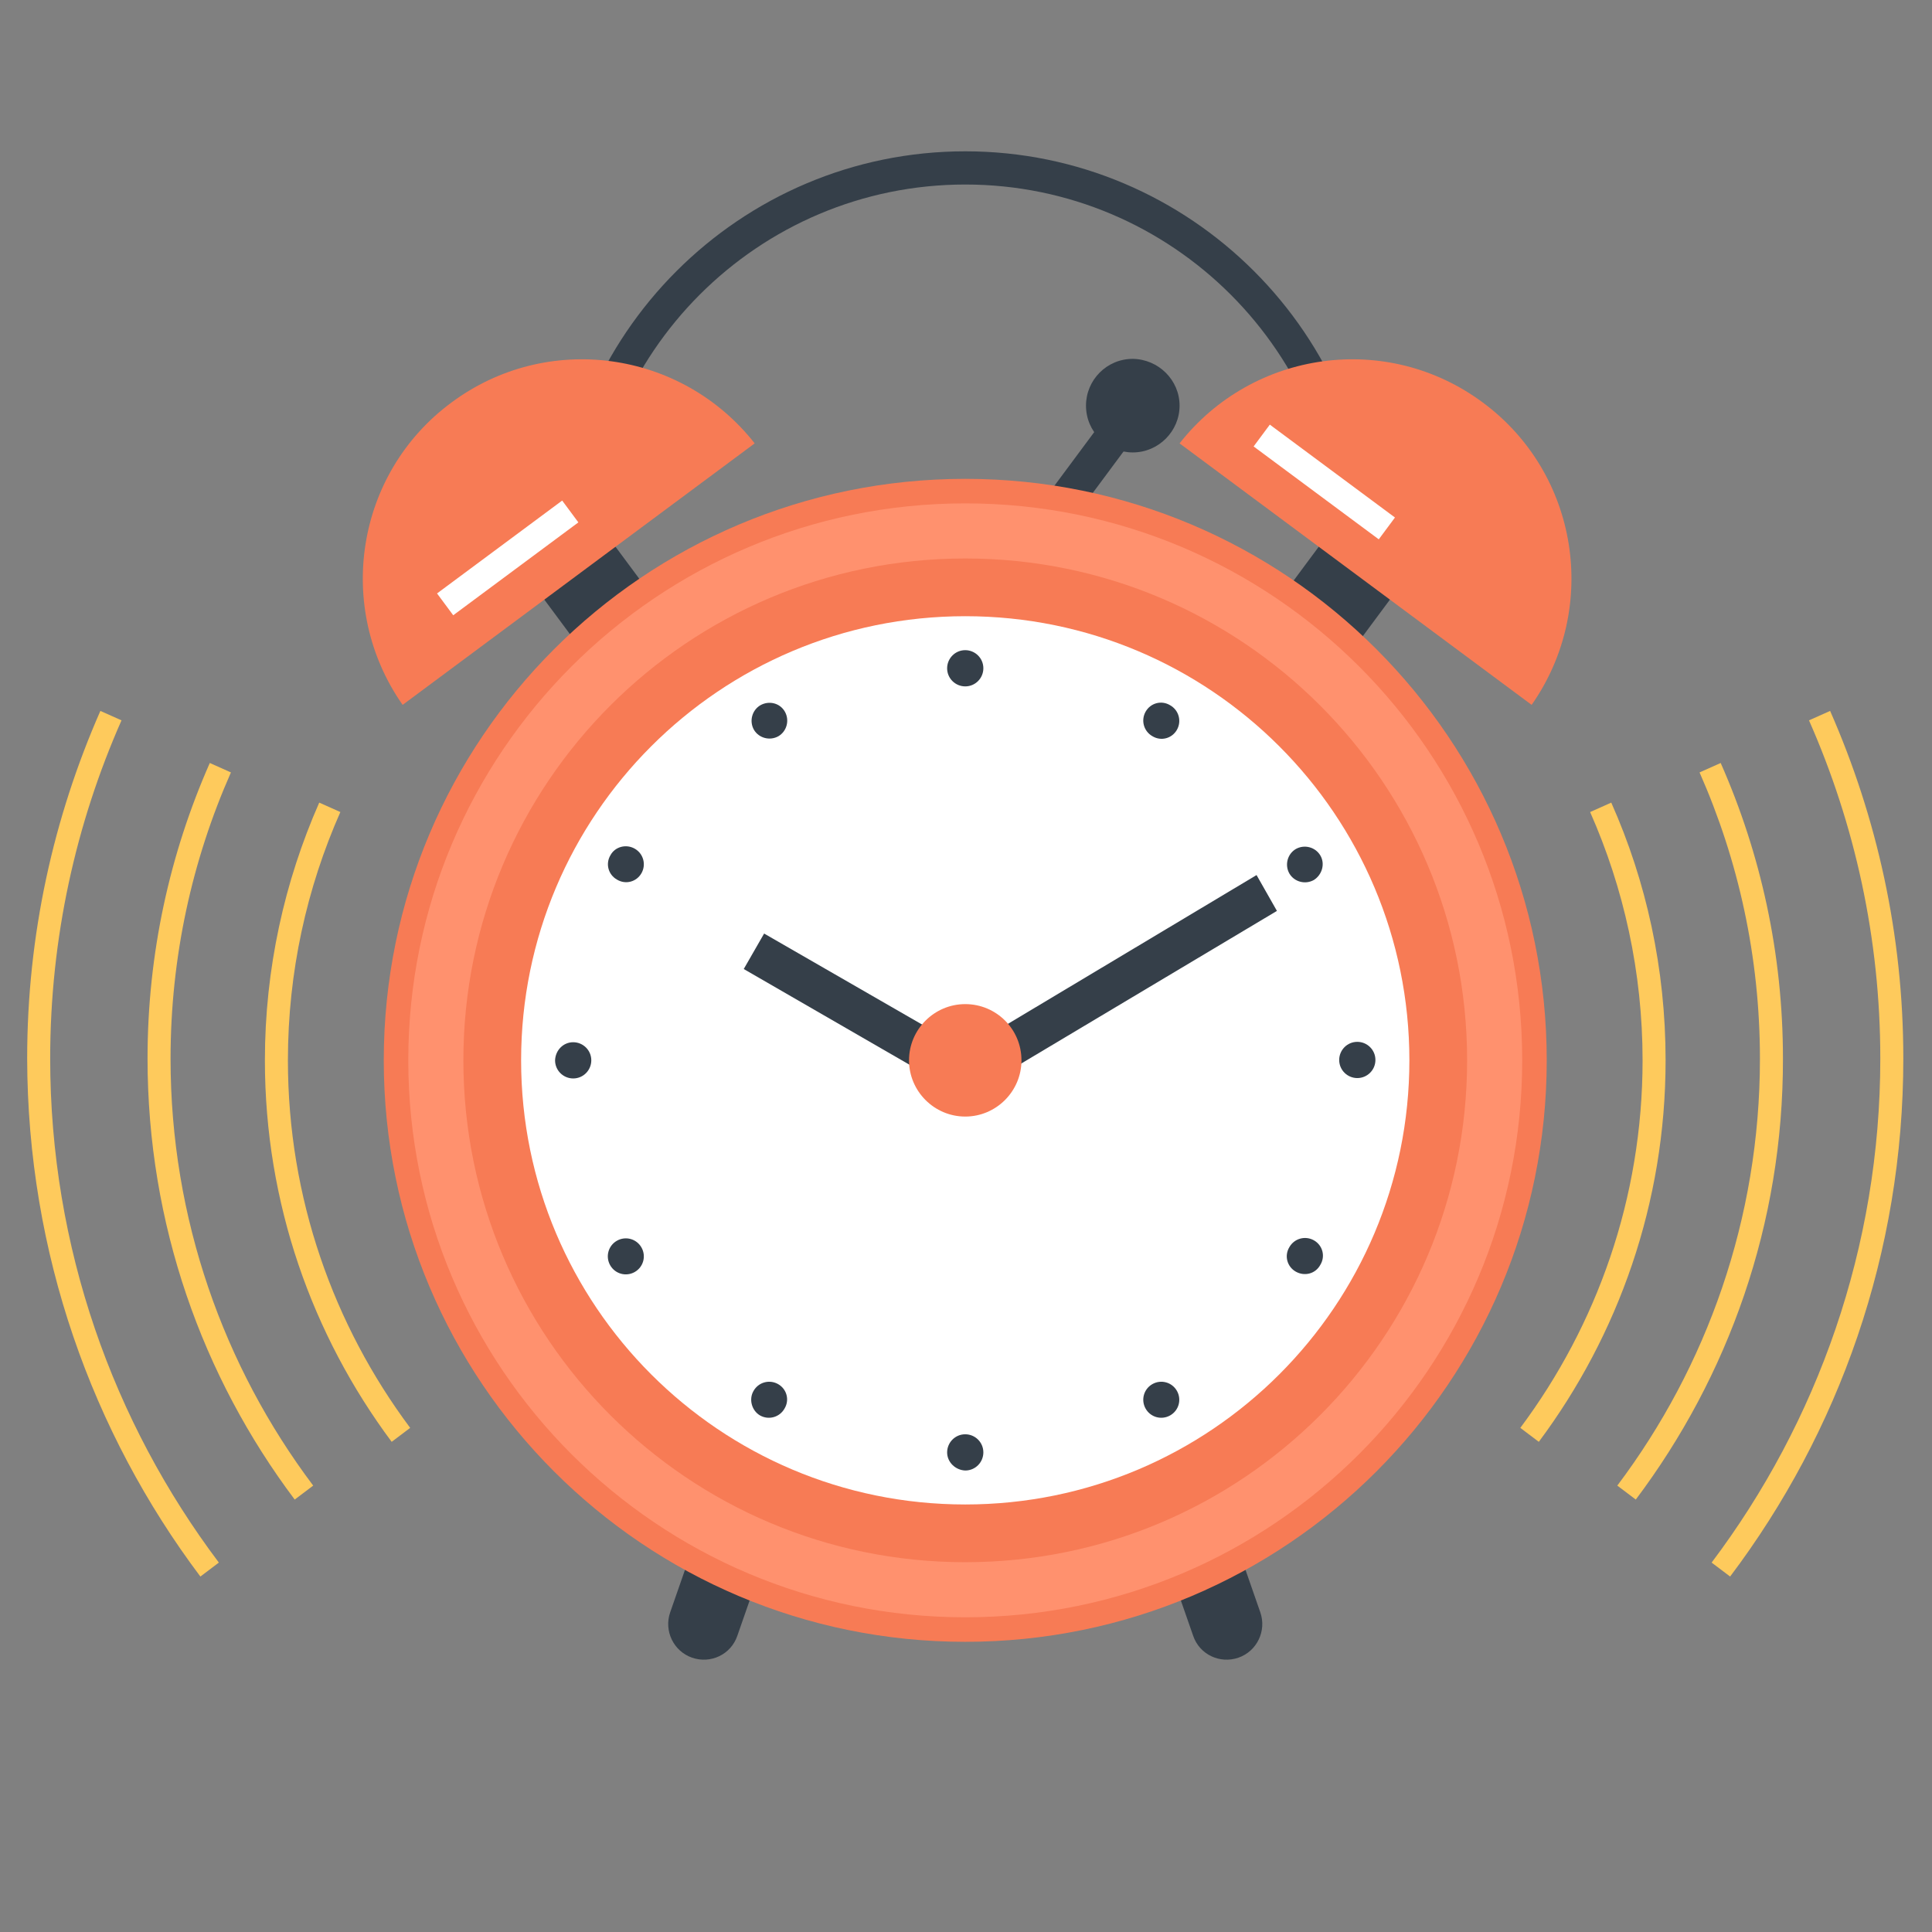 <?xml version="1.0" encoding="utf-8"?>
<!-- Generator: Adobe Illustrator 24.0.2, SVG Export Plug-In . SVG Version: 6.00 Build 0)  -->
<svg version="1.1" id="Layer_1" xmlns="http://www.w3.org/2000/svg" xmlns:xlink="http://www.w3.org/1999/xlink" x="0px" y="0px"
	 viewBox="0 0 512 512" enable-background="new 0 0 512 512" xml:space="preserve">
<rect x="0" y="0" width="512" height="512" fill="#808080" stroke="none"/>
<g>
	<g>
		<g>
			<path fill="#353F49" d="M183.4,439.3L183.4,439.3c-4.9-1.7-7.5-7.1-5.8-12l7.7-22.1c1.7-4.9,7.1-7.5,12-5.8l0,0
				c4.9,1.7,7.5,7.1,5.8,12l-7.7,22.1C193.7,438.5,188.3,441,183.4,439.3z"/>
		</g>
		<g>
			<path fill="#353F49" d="M328.2,439.3L328.2,439.3c4.9-1.7,7.5-7.1,5.8-12l-7.7-22.1c-1.7-4.9-7.1-7.5-12-5.8l0,0
				c-4.9,1.7-7.5,7.1-5.8,12l7.7,22.1C317.9,438.5,323.3,441,328.2,439.3z"/>
		</g>
	</g>
	<g>
		<g>
			<path fill="#353F49" d="M364.1,148.4h-8.8c0-54.9-44.6-99.5-99.5-99.5c-54.9,0-99.5,44.6-99.5,99.5h-8.8
				c0-59.7,48.6-108.3,108.3-108.3C315.5,40.1,364.1,88.7,364.1,148.4z"/>
		</g>
	</g>
	<g>
		
			<rect x="145" y="125.2" transform="matrix(0.803 -0.596 0.596 0.803 -62.087 124.197)" fill="#353F49" width="23.5" height="61.6"/>
	</g>
	<g>
		
			<rect x="338.8" y="132.5" transform="matrix(-0.803 -0.596 0.596 -0.803 534.646 503.315)" fill="#353F49" width="23.5" height="61.6"/>
	</g>
	<g>
		
			<rect x="277" y="102.6" transform="matrix(-0.803 -0.596 0.596 -0.803 428.433 408.352)" fill="#353F49" width="9.3" height="61.6"/>
	</g>
	<g>
		<path fill="#F77B55" d="M409.9,281c0,85.1-69,154.1-154.1,154.1c-85.1,0-154.1-69-154.1-154.1c0-85.1,69-154.1,154.1-154.1
			C340.9,126.9,409.9,195.9,409.9,281z"/>
	</g>
	<g>
		<g>
			<g>
				<path fill="#FF916E" d="M403.4,281c0,81.5-66.1,147.6-147.6,147.6c-81.5,0-147.6-66.1-147.6-147.6
					c0-81.5,66.1-147.6,147.6-147.6C337.3,133.4,403.4,199.4,403.4,281z"/>
			</g>
		</g>
		<g>
			<g>
				<path fill="#F77B55" d="M388.8,281c0,73.4-59.5,133-133,133c-73.4,0-133-59.5-133-133c0-73.4,59.5-133,133-133
					C329.2,148,388.8,207.5,388.8,281z"/>
			</g>
		</g>
		<g>
			<g>
				<path fill="#FFFFFF" d="M373.5,281c0,65-52.7,117.7-117.7,117.7c-65,0-117.7-52.7-117.7-117.7c0-65,52.7-117.7,117.7-117.7
					C320.8,163.3,373.5,216,373.5,281z"/>
			</g>
		</g>
		<g>
			<g>
				<g>
					<polygon fill="#353F49" points="255.8,290.7 197.1,256.8 202.5,247.4 255.8,278.1 333,231.9 338.4,241.4 					"/>
				</g>
			</g>
		</g>
		<g>
			<g>
				<path fill="#F77B55" d="M270.7,281c0,8.2-6.7,14.9-14.9,14.9c-8.2,0-14.9-6.7-14.9-14.9c0-8.2,6.7-14.9,14.9-14.9
					C264,266.1,270.7,272.7,270.7,281z"/>
			</g>
		</g>
		<g>
			<g>
				<path fill="#353F49" d="M260.6,177.1c0,2.6-2.1,4.8-4.8,4.8c-2.6,0-4.8-2.1-4.8-4.8c0-2.6,2.1-4.8,4.8-4.8
					C258.4,172.3,260.6,174.4,260.6,177.1z"/>
			</g>
		</g>
		<g>
			<g>
				<path fill="#353F49" d="M208,188.6c1.3,2.3,0.5,5.2-1.7,6.5c-2.3,1.3-5.2,0.5-6.5-1.7c-1.3-2.3-0.5-5.2,1.7-6.5
					C203.8,185.6,206.7,186.3,208,188.6z"/>
			</g>
		</g>
		<g>
			<g>
				<path fill="#353F49" d="M168.2,224.9c2.3,1.3,3.1,4.2,1.8,6.5c-1.3,2.3-4.2,3.1-6.5,1.7c-2.3-1.3-3.1-4.2-1.7-6.5
					C163,224.4,165.9,223.6,168.2,224.9z"/>
			</g>
		</g>
		<g>
			<g>
				<path fill="#353F49" d="M151.9,276.2c2.6,0,4.8,2.1,4.8,4.8c0,2.6-2.1,4.8-4.8,4.8c-2.6,0-4.8-2.1-4.8-4.8
					C147.2,278.3,149.3,276.2,151.9,276.2z"/>
			</g>
		</g>
		<g>
			<g>
				<path fill="#353F49" d="M163.5,328.8c2.3-1.3,5.2-0.5,6.5,1.8s0.5,5.2-1.8,6.5c-2.3,1.3-5.2,0.5-6.5-1.8
					C160.4,333,161.2,330.1,163.5,328.8z"/>
			</g>
		</g>
		<g>
			<g>
				<path fill="#353F49" d="M199.7,368.6c1.3-2.3,4.2-3.1,6.5-1.8c2.3,1.3,3.1,4.2,1.7,6.5c-1.3,2.3-4.2,3.1-6.5,1.8
					C199.2,373.8,198.4,370.8,199.7,368.6z"/>
			</g>
		</g>
		<g>
			<g>
				<path fill="#353F49" d="M251,384.9c0-2.6,2.1-4.8,4.8-4.8c2.6,0,4.8,2.1,4.8,4.8c0,2.6-2.1,4.8-4.8,4.8
					C253.2,389.6,251,387.5,251,384.9z"/>
			</g>
		</g>
		<g>
			<g>
				<path fill="#353F49" d="M303.6,373.3c-1.3-2.3-0.5-5.2,1.8-6.5c2.3-1.3,5.2-0.5,6.5,1.8c1.3,2.3,0.5,5.2-1.8,6.5
					C307.8,376.4,304.9,375.6,303.6,373.3z"/>
			</g>
		</g>
		<g>
			<g>
				<path fill="#353F49" d="M343.4,337c-2.3-1.3-3.1-4.2-1.7-6.5c1.3-2.3,4.2-3.1,6.5-1.8c2.3,1.3,3.1,4.2,1.7,6.5
					C348.6,337.6,345.7,338.3,343.4,337z"/>
			</g>
		</g>
		<g>
			<g>
				<path fill="#353F49" d="M359.7,285.7c-2.6,0-4.8-2.1-4.8-4.8c0-2.6,2.1-4.8,4.8-4.8c2.6,0,4.8,2.1,4.8,4.8
					C364.5,283.6,362.3,285.7,359.7,285.7z"/>
			</g>
		</g>
		<g>
			<g>
				<path fill="#353F49" d="M348.2,233.2c-2.3,1.3-5.2,0.5-6.5-1.7c-1.3-2.3-0.5-5.2,1.7-6.5c2.3-1.3,5.2-0.5,6.5,1.7
					C351.2,228.9,350.4,231.8,348.2,233.2z"/>
			</g>
		</g>
		<g>
			<g>
				<path fill="#353F49" d="M311.9,193.4c-1.3,2.3-4.2,3.1-6.5,1.7c-2.3-1.3-3.1-4.2-1.8-6.5c1.3-2.3,4.2-3.1,6.5-1.7
					C312.4,188.2,313.2,191.1,311.9,193.4z"/>
			</g>
		</g>
	</g>
	<g>
		<path fill="#F77B55" d="M200,117.5c-19.4-24.7-55-29.7-80.4-10.8c-25.4,18.8-30.9,54.4-12.9,80.1L200,117.5z"/>
	</g>
	<g>
		
			<rect x="113.9" y="144.2" transform="matrix(0.803 -0.596 0.596 0.803 -61.586 109.361)" fill="#FFFFFF" width="41.3" height="7.2"/>
	</g>
	<g>
		<path fill="#F77B55" d="M312.6,117.5c19.4-24.7,55-29.7,80.4-10.8c25.4,18.8,30.9,54.4,12.9,80.1L312.6,117.5z"/>
	</g>
	<g>
		
			<rect x="330.4" y="124.2" transform="matrix(-0.803 -0.596 0.596 -0.803 556.675 439.579)" fill="#FFFFFF" width="41.3" height="7.2"/>
	</g>
	<g>
		<path fill="#353F49" d="M312.6,107.5c0,6.8-5.6,12.4-12.4,12.4c-6.8,0-12.4-5.5-12.4-12.4c0-6.8,5.5-12.4,12.4-12.4
			C307,95.2,312.6,100.7,312.6,107.5z"/>
	</g>
	<g>
		<g>
			<g>
				<path fill="#FECA5C" d="M103.8,382.1l4.9-3.7c-20.3-27.2-32.4-60.9-32.4-97.4c0-23.4,5-45.7,13.9-65.8l-5.6-2.5
					c-9.2,20.9-14.4,44-14.4,68.3C70.2,318.8,82.7,353.8,103.8,382.1z"/>
			</g>
			<g>
				<path fill="#FECA5C" d="M78.1,397.4l4.9-3.7C59.3,362.2,45.2,323,45.2,280.6c0-27,5.7-52.6,16-75.9l-5.6-2.5
					c-10.6,24-16.5,50.5-16.5,78.3C39.1,324.4,53.6,364.8,78.1,397.4z"/>
			</g>
			<g>
				<path fill="#FECA5C" d="M53.1,417.8l4.9-3.7c-28-37.2-44.7-83.5-44.7-133.6c0-31.9,6.8-62.2,18.9-89.6l-5.6-2.5
					c-12.4,28.2-19.4,59.3-19.4,92.1C7.3,332.1,24.4,379.6,53.1,417.8z"/>
			</g>
		</g>
		<g>
			<g>
				<path fill="#FECA5C" d="M407.8,382.1l-4.9-3.7c20.3-27.2,32.4-60.9,32.4-97.4c0-23.4-5-45.7-13.9-65.8l5.6-2.5
					c9.3,20.9,14.4,44,14.4,68.3C441.4,318.8,428.9,353.8,407.8,382.1z"/>
			</g>
			<g>
				<path fill="#FECA5C" d="M433.5,397.4l-4.9-3.7c23.7-31.5,37.8-70.7,37.8-113.1c0-27-5.7-52.6-16-75.9l5.6-2.5
					c10.6,24,16.5,50.5,16.5,78.3C472.6,324.4,458,364.8,433.5,397.4z"/>
			</g>
			<g>
				<path fill="#FECA5C" d="M458.5,417.8l-4.9-3.7c28-37.2,44.7-83.5,44.7-133.6c0-31.9-6.8-62.2-18.9-89.6l5.6-2.5
					c12.4,28.2,19.4,59.3,19.4,92.1C504.4,332.1,487.3,379.6,458.5,417.8z"/>
			</g>
		</g>
	</g>
</g>
</svg>
